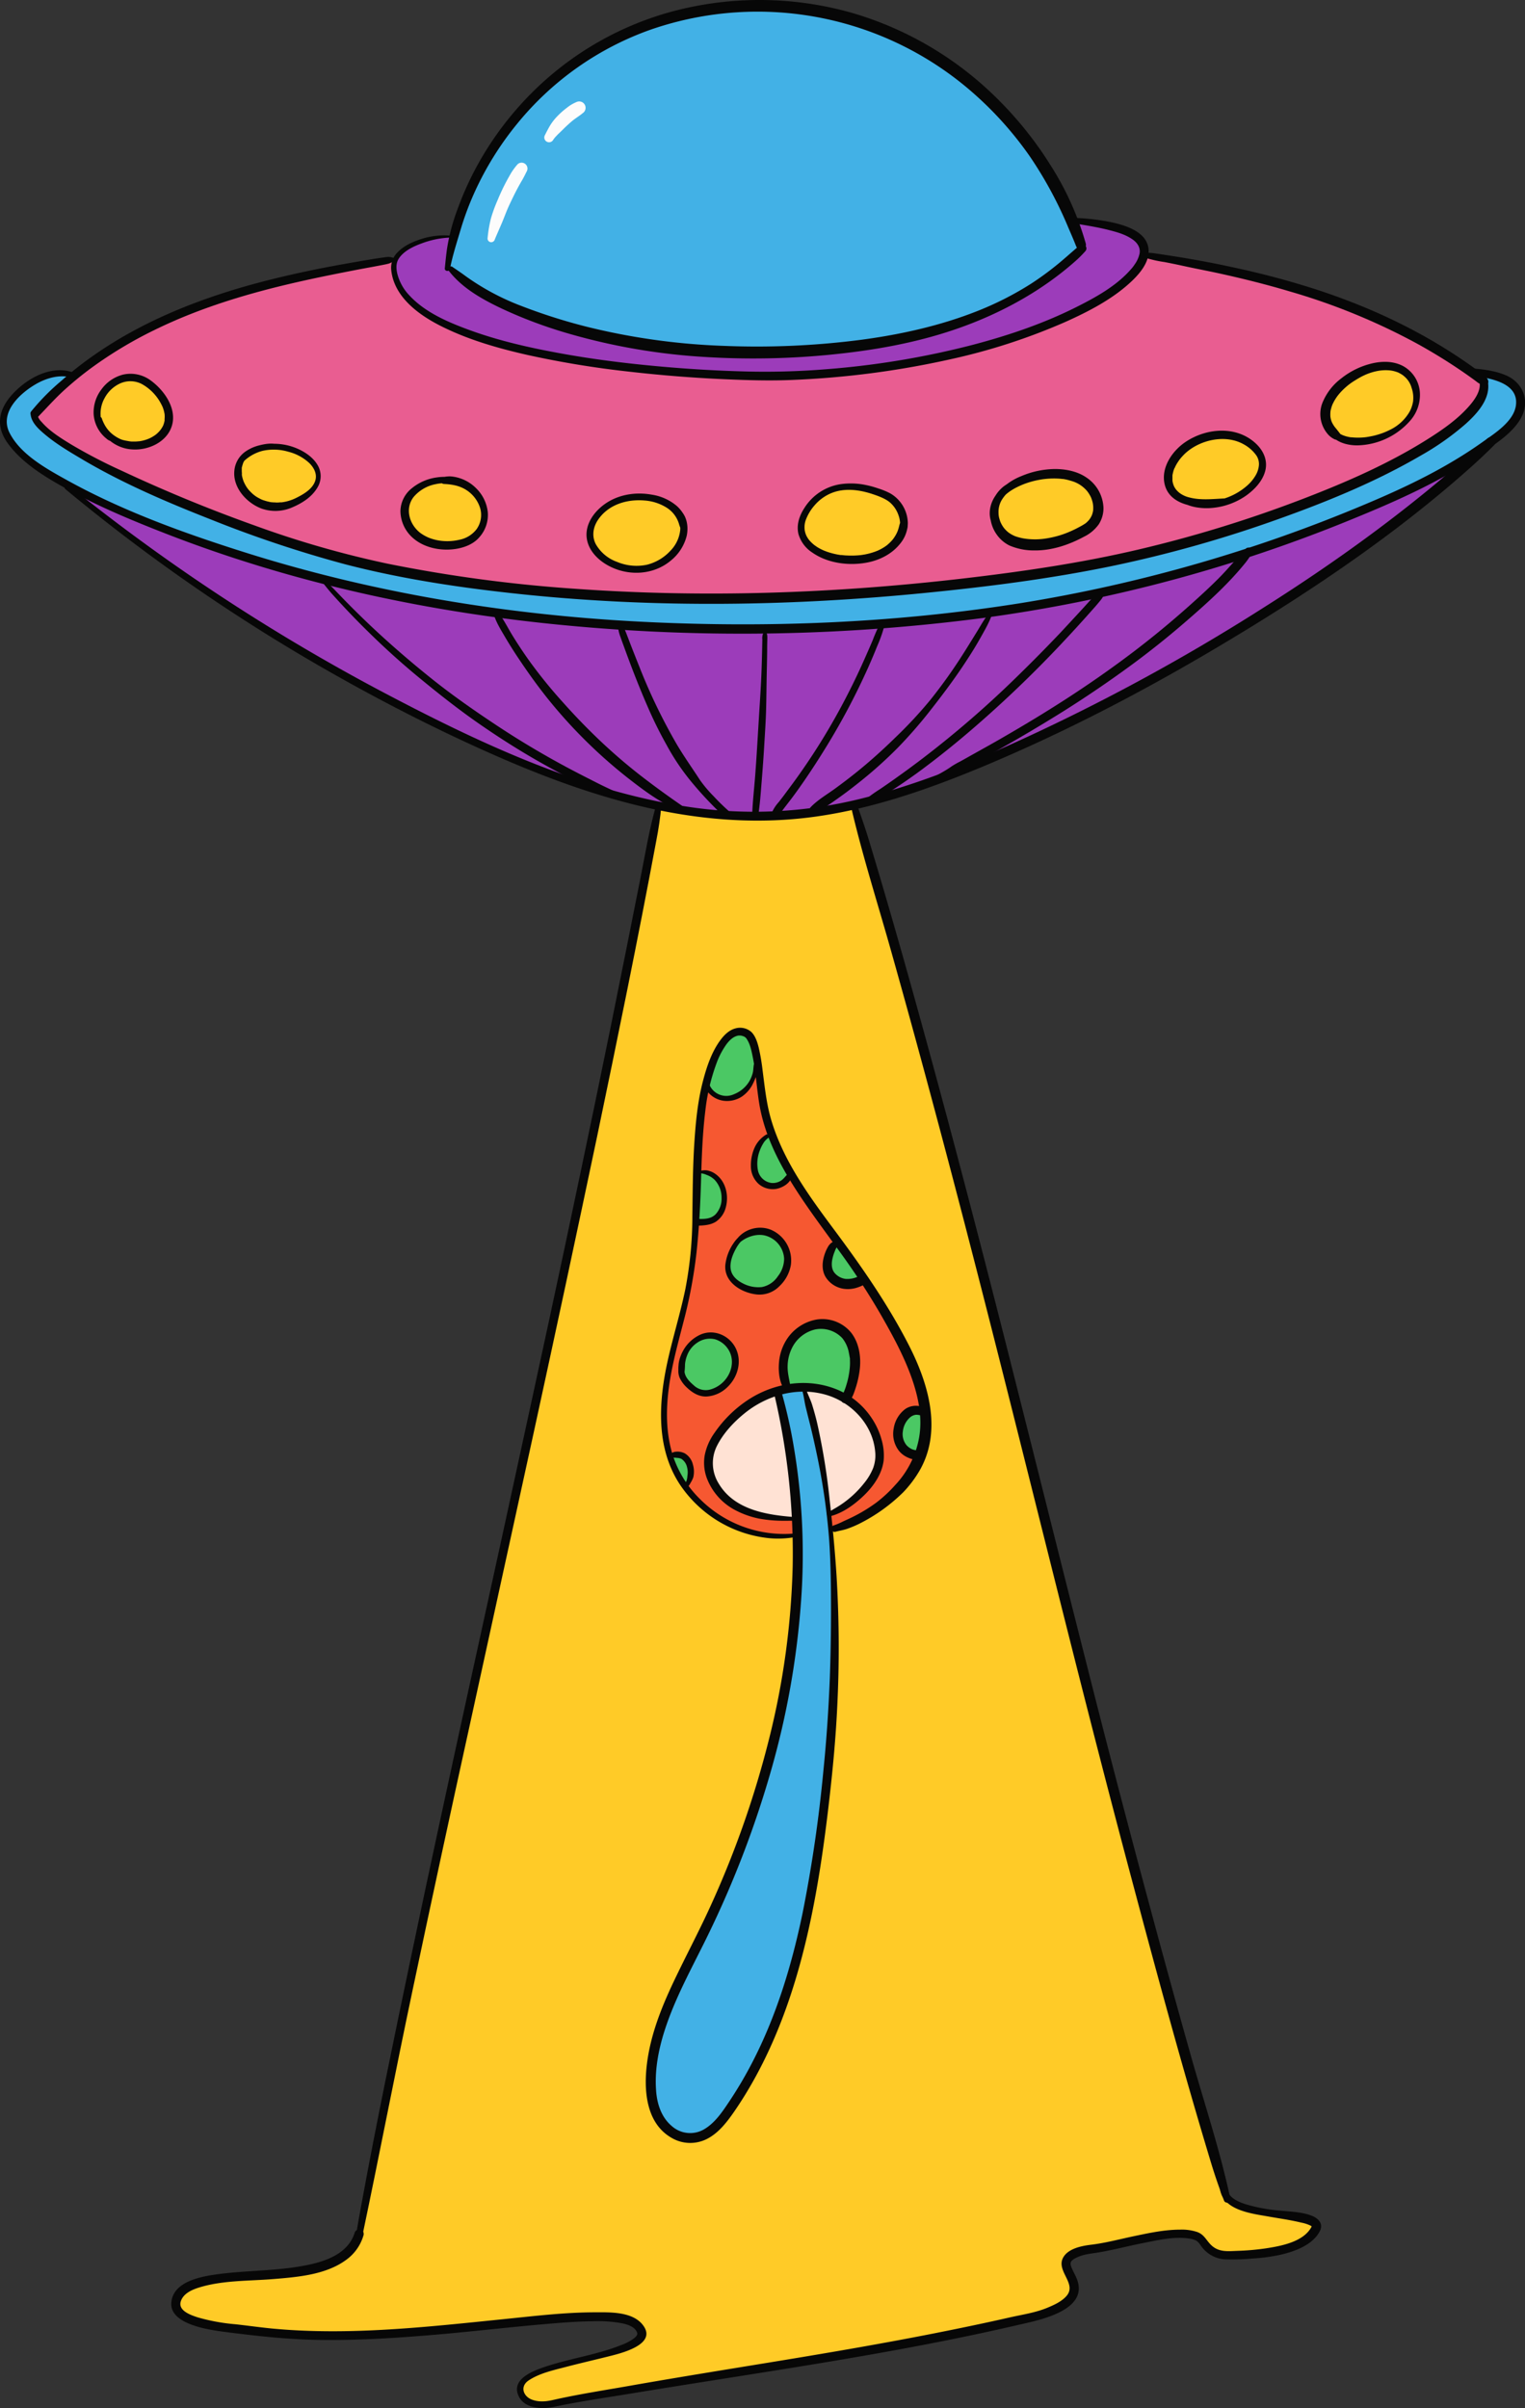 <svg xmlns="http://www.w3.org/2000/svg" width="684.06" height="1080" viewBox="0 0 684.06 1080"><rect x="0" y="0" width="684.06" height="1080" fill="#333333" stroke="none"/><g id="Слой_2" data-name="Слой 2"><g id="Hippy10_562893494"><g id="Hippy10_562893494-2" data-name="Hippy10_562893494"><path d="M395.91 279.65c-16.67 1.2-33.75 1.92-51.38 2.21h-1.45q-32.49.48-65-1.53-28-1.75-55.73-5.51a689.94 689.94.0 0 1-77.93-15.14A601.72 601.72.0 0 1 51.76 228c-7.22-3.17-14.17-6.51-20.47-9.95-19.62-10.7-33-22.34-29.39-32.68 3.27-9.28 19.3-21.72 31.37-16.89v0a142.73 142.73.0 0 0-17.53 17l-.57.12c.38 15.05 96.82 55.69 148.37 67.33 98.75 22.3 219.51 18.62 319.31 1.61 83.55-14.24 188.21-58.71 182.58-83.65h0c-1.8-1.36-3.61-2.7-5.43-4 16.75 1.63 24.37 6.64 21.42 17.48-1 3.81-6.18 8.74-12.87 13.74-12.43 9.3-30.21 18.84-36.9 21.84a736.4 736.4.0 0 1-72.2 28.15 643.19 643.19.0 0 1-65 17.7c-16.5 3.58-33.15 6.51-50.15 8.85C428.51 276.8 412.41 278.46 395.91 279.65z" fill="#42b1e6"/><path d="M668.57 198.08l.09.13c-57.15 55-158.68 115.08-232 145.13-6.42 2.63-12.9 5.16-19.44 7.5 45-23.76 82.7-46.29 118-77.74 8.81-7.85 17.21-15.67 24.34-25a736.4 736.4.0 0 0 72.2-28.15C638.36 216.92 656.14 207.38 668.57 198.08z" fill="#9c3cba"/><path d="M51.26 197.62l.15-.25c13 8.14 35.56-5 17.7-23.09C52.93 157.92 32 186.26 51.26 197.62zM660 166.86c1.82 1.29 3.63 2.63 5.43 4h0c5.63 24.94-99 69.41-182.58 83.65-99.8 17-220.56 20.69-319.31-1.61-51.55-11.64-148-52.28-148.37-67.33l.57-.12a142.73 142.73.0 0 1 17.53-17c16.63-13.62 36.15-23.84 56.4-31.32 27.9-10.33 57.33-15.78 86.65-20.8l.92.22a6.6 6.6.0 0 0-.64 3c.95 42.64 143.11 50.57 179.17 48.89 86.06-4 142.36-31.37 154.43-48.26A15.87 15.87.0 0 0 513 114.3l.93.16C571.13 123.79 617.86 136.81 660 166.86zM405.38 235.21s0 0 0 0a14.21 14.21.0 0 0-8-13c-15.83-7.09-28.88-4.66-35.94 7.39C348.13 252.26 401 261.25 405.38 235.21zm44-13.87a13.6 13.6.0 0 0 6.7 22c11.78 3.28 23.67-1.48 30.84-5.7 10.38-6.12 6-21.19-6.43-24.13-6.94-2.18-17.55-.72-25.27 3.51h0a17.35 17.35.0 0 0-5.83 4.33zm80.56 2.49c19.43 9.53 43.94-10 34.19-21.6-10-11.91-27.14-7.21-34.67.43-6.59 6.67-8.15 16.78.57 21zM107.39 207.92c-4 10.21 9.47 25.44 26 16.84C161.08 210.31 119.92 188.73 107.39 207.92zm199.32 29.53a10.56 10.56.0 0 0-3.32-8.25c-7-7.93-23.12-8.23-31.25-2-16.89 12.87-2.41 28.15 13.68 28.15C297.15 255.31 306.41 245.94 306.71 237.45zm291.1-43.63c9.4 11.35 45.36-1.76 36.07-22.68C623.19 151.54 582.67 177.71 597.81 193.82zm-385.5 47.42c11.22-9.63 2-25.25-10.78-25.83h0c-9.7-1-20.76 5.38-19.94 14.64C182.87 244.86 202.92 247.94 212.31 241.24z" fill="#e95d91"/><path d="M597.81 193.82c-15.14-16.11 25.38-42.28 36.07-22.68C643.17 192.06 607.21 205.17 597.81 193.82z" fill="#ffcb27"/><path d="M338.71 366.16c3 0 5.91-.05 8.87-.17q2.84-.14 5.68-.34 5.81-.45 11.56-1.25c6.12-.85 12.2-2 18.21-3.36l.11.44c67.47 226.89 99.49 396.66 166.79 623.27 7.23 11.24 45.86 6.43 40 15.38-6.35 9.69-24.47 11.16-38.16 11.27-6 .81-10-2.42-12.88-7.15-7.61-7.12-39.51 4-51.3 4.64-25.61 6.28 13.11 17-19.65 29.05-72.2 17.68-146.44 26.21-219.48 39.92-6.11 1.93-16.88-.07-14.82-8.26.9-2.21 3.2-3.44 5.33-4.49 15.38-7.6 60.54-11.13 46.14-22.79s-107.85 12.47-173 2.82c-7.41-1.1-39.41-2.42-32.17-15.29 9.34-16.61 73.19.0 81.17-27.94h.16c33-175.29 91.91-416.73 134.22-640.47v0c3.45.72 6.93 1.36 10.4 1.92 6.54 1.06 13.11 1.85 19.71 2.3Q332.13 366.14 338.71 366.16z" fill="#ffcb27"/><path d="M530 223.66c-8.72-4.22-7.16-14.33-.57-21 7.53-7.64 24.67-12.34 34.67-.43 9.75 11.61-14.76 31.13-34.19 21.6z" fill="#ffcb27"/><path d="M559.47 248.07c-7.13 9.36-15.53 17.18-24.34 25-35.26 31.45-72.94 54-118 77.74-9.05 3.27-18.22 6.19-27.51 8.57l-.09-.34c38-23.2 75.59-59.67 104.89-93.3A643.19 643.19.0 0 0 559.47 248.07z" fill="#9c3cba"/><path d="M481.33 98.93c17.74 1.67 33.76 5.32 31.71 15.37a15.87 15.87.0 0 1-2.82 5.89c-12.07 16.89-68.37 44.24-154.43 48.26-36.06 1.68-178.22-6.25-179.17-48.89a6.6 6.6.0 0 1 .64-3c3-6.55 16-10.79 24.5-10.48l1.75.32a127.45 127.45.0 0 0-2.81 14l1.61.34c12 11.59 27.93 18.09 43.73 23.42 40.2 13.54 85.21 16.26 127.44 12.24s81.72-15.42 112.09-45l-.72-1.59q-1.77-5.4-3.93-10.66z" fill="#9c3cba"/><path d="M444.31 274.62c17-2.34 33.65-5.27 50.15-8.85-29.3 33.63-66.88 70.1-104.89 93.3l.09.34q-3.3.87-6.63 1.63c-6 1.37-12.09 2.51-18.21 3.36l-.18-1.31c35.61-22.92 59.52-50.72 79.74-87.94z" fill="#9c3cba"/><path d="M455.19 217c7.72-4.23 18.33-5.69 25.27-3.51 12.4 2.94 16.81 18 6.43 24.13-7.17 4.22-19.06 9-30.84 5.7a13.6 13.6.0 0 1-6.7-22h0a24 24 0 0 1 5.83-4.33z" fill="#ffcb27"/><path d="M484.85 109.75l.72 1.59c-30.37 29.62-69.85 41-112.09 45s-87.24 1.3-127.44-12.24c-15.8-5.33-31.73-11.83-43.73-23.42l-1.61-.34a127.45 127.45.0 0 1 2.81-14c9.74-37.42 36.13-70.3 70.58-88.08 38.68-20 86.45-20.75 126.23-3.08 36.32 16.12 65.5 47.1 80.6 83.84Q483.08 104.34 484.85 109.75z" fill="#42b1e6"/><path d="M444.31 274.62l.07.53c-20.22 37.22-44.13 65-79.74 87.94l.18 1.31q-5.74.8-11.56 1.25-2.85.21-5.68.34v-1.06a308.9 308.9.0 0 0 48.37-85.28C412.41 278.46 428.51 276.8 444.31 274.62z" fill="#9c3cba"/><path d="M397.36 222.19a14.21 14.21.0 0 1 8 13s0 0 0 0c-4.4 26-57.25 17-44-5.63C368.48 217.53 381.53 215.1 397.36 222.19z" fill="#ffcb27"/><path d="M395.91 279.65a308.9 308.9.0 0 1-48.37 85.28v1.06c-3 .12-5.92.19-8.87.17q4-41.13 4.4-82.5v-1.79h1.45C362.16 281.57 379.24 280.85 395.91 279.65z" fill="#9c3cba"/><path d="M343.08 281.87v1.79q-.41 41.32-4.4 82.5-6.58.0-13.12-.5l.06-.87C301.35 343 289.27 311.08 278 280.46v-.12Q310.54 282.38 343.08 281.87z" fill="#9c3cba"/><path d="M325.65 364.79l-.06.87c-6.6-.45-13.17-1.24-19.71-2.3v-.27c-33.28-19.51-66-53.94-83.61-88.26Q250 278.61 278 280.34v.12C289.27 311.08 301.35 343 325.65 364.79z" fill="#9c3cba"/><path d="M305.92 363.09v.27c-3.47-.56-6.95-1.2-10.4-1.92q-9.87-2-19.64-4.82c-49.9-21.78-97.09-57.81-131.46-96.93a689.94 689.94.0 0 0 77.93 15.14C239.92 309.15 272.64 343.58 305.92 363.09z" fill="#9c3cba"/><path d="M303.39 229.2a13.28 13.28.0 0 1 3.32 8.25c-.3 8.49-9.56 17.86-20.89 17.86-16.09.0-30.57-15.28-13.68-28.15C280.27 221 296.41 221.27 303.39 229.2z" fill="#ffcb27"/><path d="M201.53 215.41c12.75.58 22 16.2 10.78 25.83-9.39 6.7-29.44 3.62-30.76-11.2-.82-9.26 10.24-15.67 19.94-14.64z" fill="#ffcb27"/><path d="M275.84 356.62C253 350.15 230.62 341 209.11 331a850 850 0 0 1-178.56-112l.74-.91c6.3 3.44 13.25 6.78 20.47 9.95a601.72 601.72.0 0 0 92.62 31.72C178.75 298.81 225.94 334.84 275.84 356.62z" fill="#9c3cba"/><path d="M107.39 207.92c12.53-19.19 53.69 2.39 26 16.84C116.86 233.36 103.38 218.13 107.39 207.92z" fill="#ffcb27"/><path d="M51.41 197.37l-.15.25c-19.28-11.36 1.67-39.7 17.85-23.34C87 192.34 64.36 205.51 51.41 197.37z" fill="#ffcb27"/><path d="M201.82 120.69c1.16-6 3.05-11.81 4.78-17.64a131.11 131.11.0 0 1 6.27-16.81A139.58 139.58.0 0 1 232 55.48a135.57 135.57.0 0 1 59.79-42.16 146.49 146.49.0 0 1 146.1 29.6 157.82 157.82.0 0 1 24 27.14 179.53 179.53.0 0 1 17.38 32.16c1.16 2.7 2.35 5.39 3.41 8.13s5.11 1.66 4.34-1.19a131.94 131.94.0 0 0-15.57-34.71A164 164 0 0 0 448 44.91 153.23 153.23.0 0 0 382.25 5.8a151.54 151.54.0 0 0-82.74-.09 141.39 141.39.0 0 0-65.07 40.2A144.17 144.17.0 0 0 213 76.23a139.27 139.27.0 0 0-7.63 17.23 89.35 89.35.0 0 0-4.85 18.07c-.42 2.93-.7 5.9-1 8.85-.12 1.3 2 1.59 2.29.31z" fill="#070707"/><path d="M201.43 121.6c6 7.72 15.11 12.78 23.83 16.89a205.47 205.47.0 0 0 28.4 10.72 278.34 278.34.0 0 0 63.14 10.93 351.5 351.5.0 0 0 63.14-1.88c18.64-2.22 37-6 54.61-12.74 17.11-6.54 33.43-15.77 47.23-27.88a53.49 53.49.0 0 0 5.08-5 1.82 1.82.0 0 0-2.57-2.57c-3.59 3-7 6.16-10.63 9.07a134.58 134.58.0 0 1-11 8A141.85 141.85.0 0 1 439 139.27C422.2 146 404.25 150 386.34 152.39a363.94 363.94.0 0 1-61.46 2.74 298 298 0 0 1-62.19-8.71 251.8 251.8.0 0 1-28.62-9.12 109 109 0 0 1-25.4-13.6c-1.88-1.4-3.83-2.69-5.73-4-1.25-.89-2.29.94-1.51 1.95z" fill="#070707"/><path d="M201.76 105.67a33.15 33.15.0 0 0-13 1.6c-3.76 1.21-7.67 3-10.45 5.92a9.71 9.71.0 0 0-2.8 8.07A21.09 21.09.0 0 0 177 127.1c3.62 8.91 12.8 15.16 21.1 19.29 12 6 25.15 9.77 38.2 12.74a428.71 428.71.0 0 0 45.76 7.54q21.39 2.46 42.91 3.41c10.15.45 20.35.76 30.5.32a399.42 399.42.0 0 0 70.33-9.15 274.17 274.17.0 0 0 52.06-16.85c10.59-4.75 21.52-10.39 30-18.5 3.89-3.73 8.13-9 7.27-14.71-1.19-7.8-11.48-10.5-17.92-11.78a95.66 95.66.0 0 0-15.83-1.68c-1.32.0-1.67 2.13-.32 2.34 5.15.83 10.34 1.65 15.42 2.87 3.93 1 8 2 11.4 4.35 2.18 1.47 3.75 3.64 3.3 6.37a13.06 13.06.0 0 1-2.25 5 14.57 14.57.0 0 1-1.6 2.07c-6.57 7.58-16 12.73-24.89 17.18-14.68 7.33-30.37 12.62-46.21 16.78a378.14 378.14.0 0 1-65.49 10.9 340.76 340.76.0 0 1-36.85 1c-13.09-.34-26.17-1.15-39.2-2.35-14.74-1.35-29.44-3.21-44-5.89-13.61-2.49-27.23-5.6-40.24-10.37-9.51-3.49-19.75-7.86-26.76-15.43a21.69 21.69.0 0 1-5.52-10c-.54-2.49-.57-4.87 1-7 2.39-3.24 6.48-5.12 10.15-6.45a40.73 40.73.0 0 1 12.47-2.54.43.43.0 0 0 0-.85z" fill="#070707"/><path d="M176.53 115.69a8.74 8.74.0 0 0-2.07-.47 15.08 15.08.0 0 0-2.32.24c-1.65.23-3.3.46-4.94.73-3.15.53-6.31 1.06-9.46 1.62-6.17 1.08-12.33 2.22-18.47 3.5-12.24 2.56-24.4 5.51-36.34 9.24-21.54 6.72-42.49 15.91-61 28.9a162.29 162.29.0 0 0-14.48 11.4 101.32 101.32.0 0 0-13.08 13.2 2 2 0 0 0 0 2.8 2 2 0 0 0 2.79.0c3.78-3.91 7.37-7.95 11.38-11.63A150 150 0 0 1 41 165a186.12 186.12.0 0 1 27.65-16.68c21.23-10.51 44.13-17.22 67.19-22.35 6.86-1.53 13.75-2.93 20.64-4.27q5.09-1 10.17-1.92c1.76-.33 3.51-.66 5.26-1 .87-.18 1.75-.34 2.6-.6a7.52 7.52.0 0 0 2.22-1.22.7.7.0 0 0-.16-1.26z" fill="#070707"/><path d="M513.67 115.59a55 55 0 0 0 8.58 1.93q4.26.81 8.49 1.74c5.52 1.22 11.08 2.24 16.6 3.46 10.5 2.32 20.93 4.92 31.23 8A286.72 286.72.0 0 1 635.43 154q7.64 4.2 15 8.95 3.72 2.4 7.34 4.93c1.22.86 2.43 1.72 3.63 2.6.6.43 1.18.92 1.81 1.33a12.78 12.78.0 0 0 2.17 1 1.74 1.74.0 0 0 2-.8 1.84 1.84.0 0 0-.27-2.11 9.66 9.66.0 0 0-1.24-1.46c-.59-.5-1.24-.94-1.86-1.39-1.07-.79-2.15-1.58-3.23-2.35q-3.23-2.3-6.51-4.49-6.51-4.32-13.28-8.21a255.1 255.1.0 0 0-27.65-13.64 295.78 295.78.0 0 0-29.75-10.65c-10.33-3.13-20.82-5.75-31.36-8-11.18-2.43-22.43-4.37-33.75-6a24.47 24.47.0 0 0-4.44-.35 1.17 1.17.0 0 0-.3 2.29z" fill="#070707"/><path d="M13.72 185.57c.18 3.94 3.85 7.12 6.64 9.45 5.39 4.49 11.5 8 17.53 11.59 17.84 10.43 37 18.63 56.2 26.18A535.49 535.49.0 0 0 155 253.13c25.93 6.72 52.72 10.65 79.33 13.42 60 6.25 120.7 5.31 180.65-.62 27.77-2.74 55.65-6.28 83-11.89a559 559 0 0 0 76.26-21.52c21.65-7.76 43.23-16.62 63.13-28.24a120.24 120.24.0 0 0 20.16-14.23c4-3.62 8.32-8.19 9.68-13.57a13.19 13.19.0 0 0 .06-6.12c-.49-2.37-4.13-1.37-3.63 1 .84 4-2.49 8.39-5 11.17-4.77 5.35-10.74 9.61-16.74 13.47-18 11.58-37.94 20.26-57.88 27.91A568.44 568.44.0 0 1 511 246.39c-26 6.13-52.61 10-79.17 13.09-57.74 6.71-116.23 8.73-174.24 4.56a644.89 644.89.0 0 1-83.95-11.27A441.87 441.87.0 0 1 114 235.6q-30.28-10.82-59.45-24.49a233 233 0 0 1-22.46-11.67c-4.72-2.88-9.81-6-13.45-10.23a6.89 6.89.0 0 1-2-3.64c-.1-1.89-3-1.91-3 0z" fill="#070707"/><path d="M33.57 167.36c-10.14-4.19-21.6 2.28-28.32 9.82-5.91 6.64-7.23 14-1.9 21.45 6.85 9.58 18.22 16.1 28.35 21.62 13.65 7.43 28.12 13.41 42.58 19.05 58.18 22.68 119.8 35.75 181.91 41.4a836 836 0 0 0 184.46-3.49 672.39 672.39.0 0 0 167-44.82c20.09-8.22 39.6-17 57.52-29.41 6.16-4.25 14.17-9.37 17.53-16.36 3.44-7.16.31-14.84-6.72-18.07-5-2.29-10.7-2.92-16.12-3.36-2.15-.17-2.07 3.05.0 3.3 7.61.92 21.7 2.86 20.1 13.5-1.06 7.09-9.47 12.36-14.8 16.16-16.11 11.48-33.72 20-51.89 27.65a673.41 673.41.0 0 1-156.12 44.82C400.73 279.53 343 281.76 286 278.76 227 275.64 168.18 266 111.67 248.32c-28-8.78-56.59-19-82.32-33.36-9-5-20.22-11.28-25.06-20.83-4.71-9.28 4.88-18 12.36-22.17 4.93-2.71 10.82-4.18 16.31-2.42 1.43.45 1.91-1.64.61-2.18z" fill="#070707"/><path d="M51.71 197.24A6.33 6.33.0 0 1 50.65 196a6.59 6.59.0 0 0-1.27-1.26 15 15 0 0 1-1.94-2.13 12.09 12.09.0 0 1-2.16-4.82A14.31 14.31.0 0 1 47 178.4a14.91 14.91.0 0 1 7-6.48 11.2 11.2.0 0 1 9.51.26 21.49 21.49.0 0 1 8.89 9.24 11.34 11.34.0 0 1 .93 2.22 12.09 12.09.0 0 1 .32 1.18c0 .19.09.39.12.58s.1.71.06.33a12.2 12.2.0 0 1 0 2.18c0 .1-.06.58.0.35s0 .24.0.34a9.56 9.56.0 0 1-.24 1.06 8.42 8.42.0 0 1-.29.89l-.1.27s.14-.31.05-.12-.16.35-.25.52A12.07 12.07.0 0 1 71.84 193c.19-.26.0-.05-.07.07s-.21.26-.33.38c-.24.27-.49.53-.76.78s-.5.45-.77.67.2-.14-.09.07l-.48.34a15.38 15.38.0 0 1-1.88 1.1q-.43.23-.9.42c.37-.16-.11.0-.2.07a5.71 5.71.0 0 1-.58.21 18.42 18.42.0 0 1-2.17.61l-1 .18c-.46.08.11.0-.22.0l-.63.07a19.57 19.57.0 0 1-2.3.06c-.34.0-.69.0-1-.06l-.56-.06h.08l-.4-.07c-.76-.13-1.53-.26-2.28-.46a8.48 8.48.0 0 1-1.86-.72 16.12 16.12.0 0 1-3.72-2.54 14.22 14.22.0 0 1-3-4 16.81 16.81.0 0 1-1.08-2.55 1.05 1.05.0 0 0-2 .56 18 18 0 0 0 6.19 9.94 17.36 17.36.0 0 0 9.9 3.52c6.47.31 13.92-2.83 16.75-9 3.77-8.17-2.35-17.19-8.83-21.92A15.19 15.19.0 0 0 55.26 168a17.2 17.2.0 0 0-9.71 6.58A17 17 0 0 0 42 185.72a15.34 15.34.0 0 0 5.75 11 4.79 4.79.0 0 0 1.6 1c.61.16 1.21.31 1.81.51a.57.57.0 0 0 .55-.95z" fill="#070707"/><path d="M124.29 199.3c-2.53-.74-5.67-.16-8.2.5a18.41 18.41.0 0 0-5.79 2.59 11.73 11.73.0 0 0-5.19 8.85c-.67 7.6 5.63 14.46 12.36 16.91a18.79 18.79.0 0 0 13.07-.36c4.74-1.93 9.43-4.82 12-9.38a9.7 9.7.0 0 0-.13-9.91c-2-3.37-5.5-5.75-9-7.28a26.26 26.26.0 0 0-13-2.07 21.29 21.29.0 0 0-6.56 1.73 13.76 13.76.0 0 0-5.38 3.93 18.3 18.3.0 0 0-1.74 2.92c-.33.65.55 1.48 1.08.83a19 19 0 0 1 10-6.36 23.11 23.11.0 0 1 11.56.42 21.4 21.4.0 0 1 9.45 5.14c2 2 3.42 4.72 2.69 7.5-1.06 4-5.36 6.43-8.84 8.15a20.54 20.54.0 0 1-6.31 1.89c.31.0-.37.0-.43.0-.23.0-.47.0-.71.06-.52.0-1 .06-1.58.0s-.9.0-1.36-.07c-.12.0-.72-.09-.34.0l-.73-.12a23.28 23.28.0 0 1-2.58-.67 9.88 9.88.0 0 1-2.15-.9 13.71 13.71.0 0 1-3.9-2.82 13 13 0 0 1-2.67-3.55c-.18-.34-.36-.7-.52-1.06s0 .16-.1-.23c-.07-.19-.15-.38-.21-.58a15.25 15.25.0 0 1-.57-2.21 2 2 0 0 1 0-.26c0 .06.05.36.0.05.0-.05-.09-.77.0-.26a2.46 2.46.0 0 1 0-.26c0-.39-.06-.78-.06-1.17s0-.69.0-1v-.26c0 .06.0.32.0.0s.06-.38.1-.57c.08-.34.17-.67.27-1 .06-.16.11-.32.18-.49v-.13l.11-.25a11.52 11.52.0 0 1 1.17-1.88c2.31-2.91 6.4-4.21 10.13-4.75a23.53 23.53.0 0 0 3.93-.65.54.54.0 0 0 0-1z" fill="#070707"/><path d="M208 216.44c-1.36-1.67-3.61-2.1-5.66-2.38a23 23 0 0 0-6.31.05 22.5 22.5.0 0 0-11.33 4.9 13.41 13.41.0 0 0-5.08 10.25A16.27 16.27.0 0 0 184 240.1c5.19 5.56 13.76 7.29 21 6 3.6-.65 7.33-2.12 9.8-4.91a15 15 0 0 0 4-11.53A17.66 17.66.0 0 0 213.59 219a18.1 18.1.0 0 0-11.44-5.34 12.67 12.67.0 0 0-3.42.35c-1.76.42-1.29 3 .41 3.05 3.72.18 7.2.78 10.34 2.91a14.89 14.89.0 0 1 5.84 7.74 11 11 0 0 1-1.53 9.61A12.79 12.79.0 0 1 206 242.1a23.67 23.67.0 0 1-9 .34 21.87 21.87.0 0 1-4.88-1.37 19.49 19.49.0 0 1-1.78-.89 19.21 19.21.0 0 1-1.83-1.18c-4.88-3.78-7-10.85-3-16.07a17.13 17.13.0 0 1 9.91-5.78 18.59 18.59.0 0 1 6-.32 16.73 16.73.0 0 1 2.86.6c.48.14 1 .32 1.45.46a7.57 7.57.0 0 0 1.65.16c.89.0 1.14-1 .67-1.61z" fill="#070707"/><path d="M307.85 237.93c1.13-4.06-1.33-8.4-4.33-11.06a22.56 22.56.0 0 0-11.09-5c-8.73-1.58-18 .46-24.33 6.92-3.61 3.69-5.92 8.66-4.67 13.86 1.11 4.65 4.76 8.33 8.79 10.67 9 5.24 20.77 4.83 28.81-2a20.7 20.7.0 0 0 7-11c.85-3.94.17-8.64-2.88-11.52a5.31 5.31.0 0 0-3-1.52.83.83.0 0 0-.92 1.2c.84 1.64 2.15 3 3 4.61a9 9 0 0 1 .9 4.53 15.56 15.56.0 0 1-4.35 9.34 21.44 21.44.0 0 1-10.43 6.29A22.56 22.56.0 0 1 276.76 252a17.88 17.88.0 0 1-9.48-7.9c-1.92-3.64-1.25-7.67 1-11 4.68-6.86 13-9.33 21-8.61a21.54 21.54.0 0 1 9.87 3.27 13 13 0 0 1 5.52 7.58 26.84 26.84.0 0 0 1 2.59 1.17 1.17.0 0 0 2.24.0z" fill="#070707"/><path d="M396.22 248.85c3.46-.6 6.44-3.3 8.39-6.12a14.73 14.73.0 0 0 2.61-8.17 15.8 15.8.0 0 0-7.85-13.26 32 32 0 0 0-5.34-2.21 43.42 43.42.0 0 0-6-1.63 32.86 32.86.0 0 0-10.88-.32 23.28 23.28.0 0 0-16.29 10.63c-2.26 3.45-3.68 7.55-2.72 11.68a14.74 14.74.0 0 0 6.25 8.39c6.86 4.8 16.28 6 24.37 4.5 8.4-1.52 16.59-6.93 18.34-15.8a14.8 14.8.0 0 0-.05-3.64c-.09-1.44-2.4-2-2.69-.36-.23 1.29-.66 1.84-.95 3.08a20.79 20.79.0 0 1-.88 2.88c.14-.37-.07.14-.13.27s-.2.42-.3.62a14.42 14.42.0 0 1-.73 1.27c-.24.38-.5.76-.77 1.12.24-.32-.08.1-.17.21l-.54.62a21.21 21.21.0 0 1-2 1.89c-.23.19.2-.14-.21.16l-.56.4c-.39.27-.8.53-1.21.77a23.68 23.68.0 0 1-2.46 1.25c-.46.2.23-.09-.05.0l-.37.15-.58.22c-.47.17-.94.32-1.42.47-.94.28-1.89.52-2.86.71-.47.09-.95.17-1.42.24l-.32.05c.07.0.38-.05.0.0s-.53.07-.8.09a37.68 37.68.0 0 1-6 .11c-.45.0-.91-.06-1.36-.1l-.72-.08h-.32c-.53-.07.37.06-.16.0-.94-.14-1.87-.31-2.8-.53s-1.84-.47-2.74-.76c-.43-.14-.86-.3-1.28-.46l-.62-.24h0l-.4-.18a22.36 22.36.0 0 1-2.28-1.18c-.35-.21-.7-.43-1-.66l-.5-.35-.22-.16-.09-.07a16.71 16.71.0 0 1-1.74-1.63c-.11-.12-.23-.24-.33-.37s-.37-.46-.27-.32-.19-.27-.24-.34l-.33-.51c-.19-.31-.37-.63-.53-.95l-.2-.44c.16.35-.09-.26-.12-.36-.11-.32-.21-.65-.29-1s-.07-.36-.11-.54.0-.2-.05-.3c0 .27.0.07.0-.08a9.72 9.72.0 0 1 .59-4.49 21 21 0 0 1 3.84-6.34 20.06 20.06.0 0 1 7.09-5.32c6.09-2.69 13-1.76 19.13.3 2.74.93 5.89 2.08 7.89 3.93a13.23 13.23.0 0 1 3.54 5.44 11.78 11.78.0 0 1-3.62 13.27c-1.25 1.13-2.63 2.06-3.85 3.24a.81.81.0 0 0 .78 1.34z" fill="#070707"/><path d="M448 237.16c-1.4-3.59-1.83-7.87-.1-11.25s5.05-5.85 8.59-7.56a35.93 35.93.0 0 1 6-2.29q1.63-.47 3.3-.78c1.17-.23 2-.36 3-.46a37 37 0 0 1 6.49-.13q.72.06 1.44.15c-.41-.06.14.0.28.0l.82.15c1 .2 2 .48 2.94.77a14 14 0 0 1 5.84 3.39 10.64 10.64.0 0 1 1.95 2.41 12.42 12.42.0 0 1 .83 1.52c.05.09.09.19.14.29.15.33-.12-.29.0.05s.22.59.31.89a13.56 13.56.0 0 1 .39 1.52c0 .14.12.76.06.31.0.3.07.61.08.92a11 11 0 0 1 0 1.52c0 .13.0.27.0.4.0.0.06-.38.0-.11s-.11.59-.18.89a10.48 10.48.0 0 1-.46 1.44c-.13.34.15-.32.0.0l-.13.27q-.21.42-.45.81c-.15.24-.31.47-.47.7s0 0 0 0-.18.22-.27.33a12.29 12.29.0 0 1-1.26 1.24l-.35.3c.08-.07.3-.22-.08.0-.23.16-.47.32-.7.46-.64.4-1.3.76-2 1.12q-2 1.09-4.12 2a42.26 42.26.0 0 1-9.59 2.89 32 32 0 0 1-10.52.27 23.77 23.77.0 0 1-4.54-1.14c-.43-.16-.08.0.0.0l-.37-.18-.74-.35a12.8 12.8.0 0 1-1.37-.83c-.11-.07-.57-.4-.41-.28l-.16-.13-.3-.26a12.8 12.8.0 0 1-1.11-1.1l-.44-.51c-.26-.32-.07-.09.0.0a3.71 3.71.0 0 1-.23-.32 12.53 12.53.0 0 1-.82-1.31c-.12-.22-.23-.45-.35-.68l-.12-.26c-.14-.3.1.26.0.0a13.17 13.17.0 0 1-.49-1.46 8.9 8.9.0 0 1-.42-2.63 10.59 10.59.0 0 1 1.23-5.55 15.7 15.7.0 0 1 4.51-5c1-.82 2.08-1.62 3.07-2.52a.76.76.0 0 0-.53-1.29c-5.5.34-10 5.43-11.43 10.51a15.75 15.75.0 0 0 2.35 13.47 15.12 15.12.0 0 0 5.74 4.91 27.76 27.76.0 0 0 11.25 2.19c7.7.08 15.37-2.5 22.1-6.13a17.5 17.5.0 0 0 6.66-5.58 13.36 13.36.0 0 0 2.12-7.34 17.08 17.08.0 0 0-7.7-13.68c-4.11-2.82-9.5-3.84-14.42-3.78a39.66 39.66.0 0 0-14.68 3.16A26.88 26.88.0 0 0 446.75 222c-2.59 3.52-3.71 8.38-1.93 12.5a19.27 19.27.0 0 0 1.84 3.25c.44.65 1.71.27 1.37-.58z" fill="#070707"/><path d="M528 223.71c.6.42 1.21.82 1.83 1.18a16.17 16.17.0 0 0 2.11 1.27 22.19 22.19.0 0 0 4.06 1.26 27.34 27.34.0 0 0 8.37.32 31.3 31.3.0 0 0 14.87-5.66c3.63-2.67 7-6.24 8.24-10.67s-.4-8.7-3.65-12c-8.58-8.57-22.21-7.65-31.81-1.35-6.12 4-11.51 11.75-9.53 19.41 2.39 9.22 14.3 10.61 22.15 9.62A32.63 32.63.0 0 0 550 226a1.26 1.26.0 0 0-.33-2.47c-5.31.23-10.91.95-16.07-.4a11.9 11.9.0 0 1-4.62-2.14c.27.21-.09-.07-.17-.14l-.39-.35c-.28-.26-.53-.54-.79-.83l-.18-.22c0 .05.23.31.0.0s-.19-.26-.27-.39a8.78 8.78.0 0 1-.54-.94l-.2-.42c.21.46.0-.07-.05-.18-.11-.33-.22-.67-.3-1s-.13-.61-.17-.92c.08.55.0.0.0-.16v-.54c0-.34.0-.68.0-1 0-.16.0-.32.0-.48.0-.52.0.17.0-.25a18.14 18.14.0 0 1 .49-2.09c.12-.36.24-.7.37-1 0-.09.08-.19.11-.28s-.14.32.0.12.18-.41.28-.62a20.24 20.24.0 0 1 1.14-2c.22-.33.44-.66.68-1 .08-.11.36-.48.12-.17.15-.2.31-.38.46-.57a26.73 26.73.0 0 1 1.85-2c6.58-6.27 18.19-9 26.52-4.25a16.75 16.75.0 0 1 5.64 5 6.9 6.9.0 0 1 1.12 4.37 10.79 10.79.0 0 1-1.48 4.54 18.59 18.59.0 0 1-3.73 4.52 28.46 28.46.0 0 1-12 6.32 28.12 28.12.0 0 1-14.87-.46c-.6-.17-1.21-.19-1.81-.38a18.79 18.79.0 0 1-2-.83.82.82.0 0 0-.83 1.41z" fill="#070707"/><path d="M595.41 185.05c-.42 1.92-.89 4.29-.37 6.21a10.24 10.24.0 0 0 2.78 4.75c2.86 2.74 7.13 3.75 11 3.74a32.4 32.4.0 0 0 23.9-11.26 17.48 17.48.0 0 0 4.2-12.12 14.6 14.6.0 0 0-7.42-12.12c-4.24-2.31-9.27-2.35-13.88-1.3a35.11 35.11.0 0 0-14 6.78A25.73 25.73.0 0 0 593 181.18a13.85 13.85.0 0 0 2.44 13.34 9 9 0 0 0 3.09 2.45 1.93 1.93.0 0 0 2.25-.29 1.86 1.86.0 0 0 .29-2.25c-.78-1-1.57-2-2.4-3-.22-.27.3.43.0.0-.06-.1-.13-.18-.19-.27s-.3-.45-.44-.68a13.73 13.73.0 0 1-.72-1.37c.23.48.0.0-.08-.23s-.14-.42-.2-.64-.12-.47-.17-.71-.14-1-.07-.25a14.75 14.75.0 0 1 0-2.74c0-.51-.11.53.0.0a2.74 2.74.0 0 0 .05-.28c0-.22.09-.44.14-.65q.18-.73.42-1.44c.07-.21.16-.43.24-.64.16-.49-.16.34.0.0.0-.11.1-.23.16-.35q.33-.72.72-1.41c.24-.42.49-.83.76-1.24.15-.23.31-.45.47-.68s.59-.78.26-.35a26.6 26.6.0 0 1 2.23-2.52c.82-.82 1.69-1.58 2.58-2.31l.28-.22c-.33.26-.07.05.0.0l.73-.54c.49-.35 1-.69 1.5-1 1-.64 2-1.24 3-1.79.51-.27 1-.53 1.54-.77l.74-.34.26-.11.35-.14a26.88 26.88.0 0 1 3.29-1.07c.5-.12 1-.23 1.52-.33l.84-.14c.08.0.38-.06.0.0l.51-.06a20.3 20.3.0 0 1 3.12-.1l.8.05.54.06.53.09q.43.07.84.18a13.51 13.51.0 0 1 1.41.43 5 5 0 0 1 1.11.49 13 13 0 0 1 1.2.7c.21.15.43.29.63.45-.27-.21.29.25.37.33a10.28 10.28.0 0 1 3.26 5.14 13.42 13.42.0 0 1 .68 5.75c0 .32-.09.67-.2 1.18s-.24 1-.4 1.44a12.75 12.75.0 0 1-1.09 2.47 20.23 20.23.0 0 1-8.58 7.9 31.09 31.09.0 0 1-5.64 2.23c-1 .3-2 .55-3.1.75-.5.1-1 .19-1.51.27-.75.12-.61.1-1.27.17a28.53 28.53.0 0 1-5.77.0h-.36c.06.0.36.05.0.0l-.69-.11c-.45-.09-.89-.19-1.33-.3s-.76-.23-1.13-.36l-.55-.21c-.24-.1.36.17.0.0l-.35-.16a14 14 0 0 1-2-1.18c-.32-.24.16.13.0.0a2.11 2.11.0 0 1-.23-.19l-.41-.37c-.28-.28-.55-.58-.81-.89s.19.26.0.0c-.05-.07-.09-.14-.14-.2l-.34-.52c-.16-.28-.45-.84-.5-1a14.63 14.63.0 0 1-1-2.44 12.41 12.41.0 0 1-.28-3 .35.35.0 0 0-.68-.1z" fill="#070707"/><path d="M38.21 222c2.62 1.71 5.22 3.49 8 4.94a.09.09.0 0 0 .1-.16c-2.55-1.83-5.31-3.35-8-4.92a.08.08.0 0 0-.08.14z" fill="#070707"/><path d="M29.34 219.38a822.43 822.43.0 0 0 123.55 84.76c21.82 12.24 44.19 23.57 67.06 33.73 23.07 10.24 46.85 19.18 71.53 24.65s49.73 7.23 74.68 3.69c25.38-3.59 49.78-12.08 73.38-21.85C479 328 517 307.91 553.5 285.85c37.36-22.56 73.9-47.36 106.47-76.5q5.24-4.69 10.19-9.64c1.94-1.94-1-4.85-3-3-31.11 28.7-65.25 53.64-101 76.21a902 902 0 0 1-113.92 61.49C430.8 344 408.81 352.65 386 358.25A198.6 198.6.0 0 1 309.67 362c-49.45-7.2-96.11-29.44-139.87-52.61A883.21 883.21.0 0 1 46.07 229.69q-7.65-5.85-15.16-11.89c-1.1-.88-2.69.65-1.57 1.58z" fill="#070707"/><path d="M342.66 283.4a5.56 5.56.0 0 0-.7 3.46l-.09 4.39c-.06 2.67-.13 5.33-.22 8-.17 5.46-.49 10.92-.84 16.38-.7 10.77-1.25 21.55-2.07 32.31-.47 6.1-1.2 12.21-1.36 18.32.0 1.45 2.34 1.84 2.59.35.9-5.38 1.26-10.84 1.7-16.28s.84-10.89 1.16-16.34.7-10.91.83-16.37.17-10.92.29-16.37c.07-3.07.13-6.13.17-9.2.0-1.46.0-2.93.05-4.39.0-.79.07-1.61.0-2.4a3.34 3.34.0 0 0-.64-1.86.52.52.0 0 0-.89.0z" fill="#070707"/><path d="M395.44 278.31a79.31 79.31.0 0 0-4 8.88c-1.25 2.95-2.54 5.88-3.84 8.81q-3.94 8.87-8.44 17.48a290.41 290.41.0 0 1-20.26 33.3c-2.09 3-4.25 5.88-6.41 8.79-1 1.39-2.1 2.79-3.17 4.17a17.35 17.35.0 0 0-3.13 4.83 1.38 1.38.0 0 0 2 1.54 13.51 13.51.0 0 0 3.45-3.54q1.51-1.94 3-3.9c2-2.61 3.87-5.26 5.73-7.94 3.71-5.37 7.25-10.87 10.65-16.43a308.46 308.46.0 0 0 18.28-34.64q2.24-5 4.23-10a59.54 59.54.0 0 0 3.57-10.6.93.93.0 0 0-1.69-.71z" fill="#070707"/><path d="M443.73 274.77c-1.23 1.7-2.4 3.37-3.48 5.18s-2.1 3.5-3.18 5.24c-2.06 3.33-4.1 6.66-6.23 9.94a229 229 0 0 1-13.47 18.71 192.63 192.63.0 0 1-15.43 16.64c-5.47 5.36-11.15 10.52-17.1 15.34-3.32 2.7-6.73 5.29-10.18 7.81-3.69 2.7-7.89 5.1-11.06 8.43-1 1 0 2.94 1.43 2.44 3.89-1.36 7.3-3.93 10.65-6.29s6.59-4.83 9.78-7.38a193.12 193.12.0 0 0 17.38-15.59 208.48 208.48.0 0 0 15.1-17.42c4.78-6.12 9.43-12.3 13.76-18.75 2.48-3.71 4.92-7.47 7.15-11.35q1.69-2.94 3.31-5.91a54.52 54.52.0 0 0 2.95-6.46c.33-.85-.92-1.22-1.38-.58z" fill="#070707"/><path d="M494.07 264.54c-.8.73-1.79 1.26-2.52 2s-1.58 1.65-2.34 2.5q-2.26 2.52-4.54 5-4.59 5-9.27 10-9.67 10.17-19.73 19.95a455.32 455.32.0 0 1-42.32 36.54c-4 3.05-8.12 6.05-12.27 9-2.08 1.46-4.16 2.92-6.27 4.35a64.51 64.51.0 0 0-6.13 4.34c-.91.79.06 2.57 1.22 2.1a40.27 40.27.0 0 0 6-3.26c1.87-1.14 3.72-2.29 5.55-3.49q5.73-3.76 11.26-7.83c7.57-5.6 14.93-11.49 22.09-17.6a527.85 527.85.0 0 0 41-39.09q5.3-5.61 10.45-11.34c1.71-1.89 3.4-3.8 5.09-5.71.83-.95 1.63-1.92 2.43-2.89s1.3-2.14 2-3.19-.84-2.14-1.73-1.34z" fill="#070707"/><path d="M558.88 246.07c-4.19 4.35-8 9.06-12.26 13.33s-8.67 8.29-13.15 12.28q-12.69 11.34-26.29 21.6c-9 6.78-18.21 13.21-27.63 19.34-9.62 6.26-19.44 12.2-29.37 17.94-5.15 3-10.36 5.86-15.55 8.77l-3.92 2.19a39.12 39.12.0 0 0-3.93 2.25c-2.52 1.83-5.33 3.21-8 4.85l-3.94 2.44c-1 .61-.13 2 .9 1.54 2.88-1.28 5.75-2.59 8.58-4 1.36-.66 2.7-1.26 4.11-1.81a39.89 39.89.0 0 0 4.11-2.12q8-4.24 15.92-8.72c10.08-5.68 20-11.57 29.84-17.76q14.4-9.12 28.17-19.17t26.82-21.45c9.11-7.93 18.12-16.1 25.68-25.56a30.46 30.46.0 0 0 2.56-3.9 1.71 1.71.0 0 0-2.67-2.06z" fill="#070707"/><path d="M277.12 280.46a19.28 19.28.0 0 0 1 4.69c.54 1.49 1.07 3 1.62 4.47q1.65 4.56 3.37 9.1c2.32 6.09 4.75 12.15 7.36 18.12a182.73 182.73.0 0 0 8.55 17.3 102.77 102.77.0 0 0 10.79 16.12 165.86 165.86.0 0 0 14.67 15.67c1.54 1.39 3.84-.9 2.29-2.29-2.34-2.09-4.59-4.28-6.72-6.59a56.94 56.94.0 0 1-6.06-7.19c-3.4-5.23-7-10.31-10.21-15.68A256.33 256.33.0 0 1 287.17 3e2q-2-5-4-10.12-.94-2.44-1.88-4.91c-.33-.88-.69-1.76-1.06-2.63a14.22 14.22.0 0 0-1.42-2.33c-.46-.67-1.8-.52-1.7.46z" fill="#070707"/><path d="M221.34 275c1 3.77 3.12 7.13 5.07 10.46s4.1 6.75 6.29 10c4.56 6.83 9.4 13.55 14.62 19.89a222.52 222.52.0 0 0 35.51 34.51c3.55 2.75 7.15 5.46 10.92 7.89a120.89 120.89.0 0 0 11.48 6.46 1.37 1.37.0 0 0 1.38-2.36c-6.36-4.36-12.66-8.91-18.77-13.63-6.38-4.93-12.53-10.21-18.4-15.75s-11.66-11.54-17.1-17.66a217 217 0 0 1-15.18-18.78c-2.55-3.61-5-7.29-7.31-11.06s-4.13-7.63-6.88-10.94c-.65-.79-1.86.06-1.63.94z" fill="#070707"/><path d="M143.75 260.05c1.67 2.06 3.29 4.19 5.05 6.17s3.52 3.89 5.31 5.81q5.5 5.89 11.27 11.53Q177 295 189.64 305.29c8.54 7 17.28 13.83 26.38 20.09s18.44 12.15 28.09 17.53c5.39 3 10.84 5.91 16.41 8.58 2.72 1.3 5.48 2.51 8.24 3.73a62.51 62.51.0 0 0 8.7 3.36 1.17 1.17.0 0 0 .9-2.12C276 355 273.5 353.9 271 352.7s-4.75-2.37-7.12-3.57c-4.87-2.48-9.72-5-14.5-7.66q-14.46-8-28.24-17.22c-9-6-18-12.3-26.51-19.05S177.83 291.35 169.83 284q-6.51-6-12.75-12.29-3.08-3.09-6.08-6.25c-2.05-2.16-4.19-4.23-6.25-6.38-.64-.68-1.56.3-1 1z" fill="#070707"/><path d="M294.32 361.16c-3.1 10.73-4.87 21.82-7.06 32.77s-4.39 22.1-6.59 33.14q-6.65 33.38-13.56 66.68-13.76 66.33-28.2 132.52Q224.84 691.1 210.59 755.9c-8.88 40.61-17.71 81.23-26.24 121.91C176.58 914.91 168.84 952 162 989.33q-1.19 6.39-2.24 12.8c-.3 1.78 2.37 2.58 2.76.76 7.69-36.53 14.71-73.2 22.43-109.73q12.82-60.67 26.16-121.26 14.08-64.5 28.21-129Q253.79 576.53 267.78 510C277 465.77 286.11 421.45 294.4 377c1-5.18 1.77-10.25 2.26-15.5.13-1.37-2-1.57-2.34-.32z" fill="#070707"/><path d="M381.76 361.86c5.09 21.92 12 43.45 18.08 65.11q8.76 31.09 17.14 62.3C427.71 529.1 438 569 448.12 609c9.8 38.77 19.44 77.57 29.21 116.35 10 39.76 20.18 79.49 30.74 119.11 11.22 42.09 22.62 84.2 35.26 125.89 1.69 5.56 3.58 11 5.66 16.45a1.49 1.49.0 0 0 2.88-.79c-4.71-22-11.93-43.5-18-65.13q-8.76-31.1-17.14-62.29-16.13-59.74-31.21-119.74c-9.83-38.76-19.49-77.56-29.29-116.32-10-39.76-20.22-79.48-30.8-119.1C414.15 461.36 402.6 419.32 390 377.6c-1.68-5.57-3.53-11-5.52-16.5a1.43 1.43.0 0 0-2.75.76z" fill="#070707"/><path d="M159.1 1001.37c-3.25 10.46-15.28 13.59-24.86 15.17-12 2-24.22 1.82-36.26 3.41-7.47 1-20.45 3.16-21.14 12.89-.35 4.8 3.94 7.68 7.87 9.31 5.39 2.23 11.29 3.09 17 3.83 13.88 1.78 27.76 3.3 41.88 3.49 18.16.24 36.32-1 54.4-2.58 16.22-1.45 32.4-3.35 48.62-4.71 6.26-.53 12.54-1 18.83-1.08A60.5 60.5.0 0 1 279 1042c2.66.57 5.92 1.61 6.82 4.3.24.72-.32 1.56-1.4 2.43a22.59 22.59.0 0 1-5.68 3c-11.75 4.73-24.49 6.17-36.35 10.53-5.21 1.91-13 5.6-9.71 12.46 2.66 5.6 10.51 5.88 15.71 4.78 11.46-2.43 23.13-4.1 34.69-6s23.19-3.75 34.79-5.59c46.69-7.38 93.47-14.59 139.53-25.33 8.79-2 31.12-6.37 25.67-20.37-.62-1.6-1.49-3.08-2.18-4.65-.5-1.14-.9-2.19-.51-3.06.52-1.15 2.72-2.11 4.12-2.62 2.75-1 5.54-1.19 8.41-1.68 6.89-1.18 13.67-3 20.53-4.32 6.38-1.28 13.49-2.9 20-1.88a9.75 9.75.0 0 1 3 .86c1.42.77 2.12 2.35 3.17 3.55a14.08 14.08.0 0 0 9.54 4.9 97.25 97.25.0 0 0 12.88-.38 77.56 77.56.0 0 0 12.43-1.69c6.32-1.45 14.48-4.39 17.6-10.64 1.74-3.49-1-5.92-4.08-7-4.19-1.52-9-1.66-13.37-2.1a74.42 74.42.0 0 1-15.75-2.86c-3.34-1.08-8-3-8.46-7-.25-2-3.43-2-3.17.0 1.23 9.76 14.32 11.15 21.94 12.51 4.84.86 9.76 1.53 14.54 2.7a16.05 16.05.0 0 1 4.37 1.46c.25.14.44.5.32.23.0-.1.11-.18.0-.07s0 .14-.25.54c-3.69 6.58-13.74 8.38-20.44 9.4a111.89 111.89.0 0 1-12.53 1.1c-4.45.16-8.57.72-12-2.69-2.19-2.17-3-4.57-6.07-5.73a21.68 21.68.0 0 0-7.8-1.09c-6.94.0-13.9 1.51-20.67 2.93-6.35 1.33-12.7 3.05-19.15 3.83-4.2.51-10.38 1.65-12.63 5.83-3.22 6 6.35 11.63 1.53 17.17-2.21 2.53-5.66 4.07-8.69 5.32-5.12 2.12-10.92 3-16.31 4.19-11.27 2.57-22.6 4.92-33.94 7.17-22.7 4.49-45.51 8.4-68.34 12.16-23 3.78-46 7.44-69 11.5-11.35 2-22.85 3.75-34.09 6.31-3.15.71-6.32 1-9.43-.17-3.9-1.48-5.42-5.91-1.52-8.56 4.8-3.25 11.08-4.61 16.61-6.06 6.27-1.64 12.59-3.09 18.88-4.66 5.11-1.28 22.19-5.13 16.1-13.79-4.51-6.43-14.68-6.12-21.6-6.09-13.52.0-27 1.63-40.47 3-34.42 3.49-69.37 7.53-104 4.33-5.77-.54-11.5-1.38-17.26-2a86.88 86.88.0 0 1-16.62-3.06c-3.07-1-9-3-7.59-7.25 1.14-3.46 4.93-5.13 8.13-6.13 10.61-3.3 22.34-2.9 33.31-3.8 10.81-.89 23.41-1.88 32.5-8.46a20.58 20.58.0 0 0 8-11.19c.72-2.56-3.19-3.62-4-1.09z" fill="#070707"/><path d="M221.94 107.4c1.06-2.57 2.22-5.09 3.29-7.65s2-5.19 3.2-7.75 2.4-5.06 3.72-7.53c.68-1.26 1.38-2.51 2.11-3.75s1.34-2.54 2-3.83a2.64 2.64.0 0 0-.68-3.38 2.61 2.61.0 0 0-3.44.2 29.36 29.36.0 0 0-2.87 3.87q-1.12 1.92-2.18 3.9c-1.44 2.7-2.72 5.46-3.89 8.3a66.69 66.69.0 0 0-3 8.23A58.86 58.86.0 0 0 218.7 107a1.65 1.65.0 0 0 1.43 1.62 1.69 1.69.0 0 0 1.81-1.18z" fill="#fcfcfc"/><path d="M248.09 62.78c.13-.19.27-.37.4-.55l.23-.31c-.13.17.21-.25.24-.29s.3-.32.45-.48c.5-.54 1-1.06 1.56-1.57 1.17-1.1 2.26-2.26 3.45-3.34.58-.52 1.15-1.06 1.75-1.56.28-.25.57-.48.86-.72.11-.08.68-.59.08-.06a4.83 4.83.0 0 1 .45-.34c1.43-1.06 2.93-2 4.28-3.18a2.87 2.87.0 0 0-2.79-4.79 17.2 17.2.0 0 0-4.7 2.7A35 35 0 0 0 250.12 52a24.49 24.49.0 0 0-3.35 4.25c-.85 1.43-1.62 2.93-2.37 4.42a2.14 2.14.0 0 0 3.69 2.16z" fill="#fcfcfc"/><path d="M360.62 622.88c5.63 17.67 9.15 37 11.23 56.3q.36 3.3.66 6.6c4.67 50.65-.07 99.15-1.53 112.51-5.66 51.8-14.15 105.51-43.94 148.28-4 5.73-9.12 11.68-16.08 12.37-6.16.62-12.13-3.35-15.29-8.68s-3.93-11.74-3.74-17.93c.63-21.81 11.82-41.67 21.53-61.2 28.1-56.52 45.86-120 44.28-182.56-.07-2.45-.16-4.89-.29-7.34a278.17 278.17.0 0 0-8.41-56l-2-.86c.62-.21 1.25-.4 1.87-.59 1.34-.38 2.71-.7 4.08-.95a40.25 40.25.0 0 1 7.59-.65z" fill="#42b1e6"/><path d="M339.92 476.75l-.55.09A20 20 0 0 1 335.18 488a12.29 12.29.0 0 1-10.63 4.61 9.17 9.17.0 0 1-7.69-6.72c3-11.89 9.21-26.34 17.76-22.56C337.46 464.56 338.88 470.05 339.92 476.75z" fill="#4bc864"/><path d="M354.81 526.48l-.81 1a8.23 8.23.0 0 1-14.69-.08 12.17 12.17.0 0 1-1-6.06c.26-4.92 2.48-10.07 6.84-12.38l1-.39A114.73 114.73.0 0 0 354.81 526.48z" fill="#4bc864"/><path d="M320 547c-2.18 1.15-4.76 1.18-7.22 1.17h-.67c.34-7.41.46-14.84.69-22.26h0a9.22 9.22.0 0 1 9 2.84 12.94 12.94.0 0 1 3.12 9.15C324.77 541.52 323.18 545.34 320 547z" fill="#4bc864"/><path d="M335.48 553.45a12.73 12.73.0 0 1 9-.67 13.1 13.1.0 0 1 8.78 14 15.72 15.72.0 0 1-4.23 8.3 12.7 12.7.0 0 1-4.41 3.21c-3 1.23-6.52.77-9.6-.34-3.57-1.28-7.08-3.69-8.13-7.33-.81-2.84.0-5.89 1.13-8.62a24.36 24.36.0 0 1 1.29-2.68 16.67 16.67.0 0 1 2-2.83l.07-.08A13.36 13.36.0 0 1 335.48 553.45z" fill="#4bc864"/><path d="M387.58 573.58l-.45.29c-2.81 1.52-5.25 2.42-8.4 1.92a9.11 9.11.0 0 1-7.22-5.56c-1-2.71-.32-5.74.7-8.45.67-1.77 1.63-3.63 3.37-4.36l.41-.3c2 2.72 4 5.44 5.91 8.17S385.73 570.79 387.58 573.58z" fill="#4bc864"/><path d="M415.09 633.41a42.77 42.77.0 0 1-1.87 18.43c-.09.27-.19.53-.28.79h-1.22a8.92 8.92.0 0 1-8.37-5.8 10.12 10.12.0 0 1-.49-2.18 12.46 12.46.0 0 1 2-8.3 8.6 8.6.0 0 1 4.08-3.46 5.44 5.44.0 0 1 5.16.63z" fill="#4bc864"/><path d="M301.25 652.61c1.88-.22 3.95-.39 5.53.66a5.63 5.63.0 0 1 1.61 1.72 9.93 9.93.0 0 1-.94 11.71h-.08a47.76 47.76.0 0 1-6.71-13.1c-.09-.26-.17-.52-.25-.79z" fill="#4bc864"/><path d="M305.88 611.52a15 15 0 0 1 6.17-10.35 12.09 12.09.0 0 1 6.14-2.2c5.53-.3 10.67 4.38 11.52 9.86s-2.18 11.15-6.87 14.11c-2.91 1.83-6.69 2.7-9.82 1.29a11.89 11.89.0 0 1-2.85-1.92 15.62 15.62.0 0 1-4.13-5.09c-.55-1.16-.49-3.53-.19-5.71z" fill="#4bc864"/><path d="M383.47 608.72c.7 5-1.31 14.15-4.11 18.61a36.67 36.67.0 0 0-18.74-5.13 40.25 40.25.0 0 0-7.59.65l-.28-1.44a23.24 23.24.0 0 1 .32-16.84A18 18 0 0 1 365.85 594c5.66-1 11.94 1.39 15 6.27A21.5 21.5.0 0 1 383.47 608.72z" fill="#4bc864"/><path d="M305.85 611.51c-.3 2.18-.36 4.55.19 5.71a15.62 15.62.0 0 0 4.13 5.09 11.89 11.89.0 0 0 2.85 1.92c3.13 1.41 6.91.54 9.82-1.29 4.69-3 7.72-8.64 6.87-14.11s-6-10.16-11.52-9.86a12.09 12.09.0 0 0-6.14 2.2 15 15 0 0 0-6.17 10.35zm34.07-134.76c1.13 7.31 1.79 16 3.3 22.27a86.68 86.68.0 0 0 2.95 9.6l-1 .39c-4.36 2.31-6.58 7.46-6.84 12.38a12.17 12.17.0 0 0 1 6.06 8.23 8.23.0 0 0 14.69.08l.81-1C361 537.09 368.62 547.1 376 557.12l-.41.3c-1.74.73-2.7 2.59-3.37 4.36-1 2.71-1.69 5.74-.7 8.45a9.11 9.11.0 0 0 7.22 5.56c3.15.5 5.59-.4 8.4-1.92l.45-.29q8.07 12.2 15.08 25c5.86 10.78 11.2 22.79 12.43 34.78l-1 .09a5.44 5.44.0 0 0-5.16-.63 8.6 8.6.0 0 0-4.08 3.46 12.46 12.46.0 0 0-2 8.3 10.12 10.12.0 0 0 .49 2.18 8.92 8.92.0 0 0 8.37 5.8h1.22c-6.11 16.56-24.4 29-38.65 33l-1.78.17q-.3-3.3-.66-6.6h0c9.84-3.67 22.75-15.32 22.73-25.83s-6.27-20.56-15.25-26h0c2.8-4.46 4.81-13.6 4.11-18.61a21.5 21.5.0 0 0-2.64-8.42c-3-4.88-9.32-7.32-15-6.27a18 18 0 0 0-12.78 10.54 23.24 23.24.0 0 0-.32 16.84l.28 1.44c-1.37.25-2.74.57-4.08.95-.62.19-1.25.38-1.87.59a50.56 50.56.0 0 0-23.42 17.31c-2.63 3.43-4.92 7.29-5.65 11.55-1.52 9 4.53 18 12.49 22.5s17.43 5.35 26.57 5.5h.38c.13 2.45.22 4.89.29 7.34h-1.56c-18.61 2.46-37.91-6.74-48.81-21.86h.08a9.93 9.93.0 0 0 .94-11.71 5.63 5.63.0 0 0-1.61-1.72c-1.58-1-3.65-.88-5.53-.66l-.84.25c-3.86-12.51-2.88-26.08-.29-38.93 2.64-13.13 6.9-25.91 9.26-39.08a203.85 203.85.0 0 0 2.7-26.68h.67c2.46.0 5 0 7.22-1.17 3.21-1.69 4.8-5.51 4.91-9.13a12.94 12.94.0 0 0-3.12-9.15 9.22 9.22.0 0 0-9-2.84h0c.33-11.26.88-22.49 2.73-33.58.33-1.95.79-4.16 1.36-6.46a9.17 9.17.0 0 0 7.69 6.72A12.29 12.29.0 0 0 335.18 488a20 20 0 0 0 4.19-11.14zm13.3 90a13.1 13.1.0 0 0-8.78-14 12.73 12.73.0 0 0-9 .67 9.9 9.9.0 0 0-4.16 2.93l-.07.08a11.62 11.62.0 0 0-2 2.83A24.36 24.36.0 0 0 328 562c-1.13 2.73-1.94 5.78-1.13 8.62 1 3.64 4.56 6 8.13 7.33 3.08 1.11 6.57 1.57 9.6.34a12.7 12.7.0 0 0 4.41-3.21A15.72 15.72.0 0 0 353.22 566.75z" fill="#f65831"/><path d="M357.45 681.23h-.38c-9.14-.15-18.6-1-26.57-5.5s-14-13.48-12.49-22.5c.73-4.26 3-8.12 5.65-11.55a50.56 50.56.0 0 1 23.42-17.31l2 .86A278.17 278.17.0 0 1 357.45 681.23z" fill="#ffe2d4"/><path d="M379.36 627.33h0c9 5.46 15.22 15.52 15.25 26s-12.89 22.16-22.73 25.83h0c-2.08-19.26-5.6-38.63-11.23-56.3v-.68A36.67 36.67.0 0 1 379.36 627.33z" fill="#ffe2d4"/><path d="M347.4 625.7a311.25 311.25.0 0 1 8.16 77A352.81 352.81.0 0 1 345 779.82a432.88 432.88.0 0 1-25.74 73.84c-5.4 12-11.6 23.54-17.21 35.4-5.53 11.7-10.31 23.86-11.88 36.78-1.44 11.74-.36 26.48 11.09 33a16.5 16.5.0 0 0 16 .4c5.1-2.64 8.78-7.44 12-12.07 14.13-20.49 23.57-43.87 30-67.81 6.53-24.23 10.11-49.15 12.94-74 1.47-13 2.67-26 3.31-39a534 534 0 0 0-.28-59.88c-.73-11.44-1.86-22.91-3.14-34.29a293.23 293.23.0 0 0-5.56-34c-.63-2.68-1.37-5.32-2.17-7.94s-2.11-5-2.93-7.62c-.35-1.09-2.08-.63-1.73.48.84 2.64 1.11 5.51 1.77 8.2s1.31 5.33 2 8q2 8.22 3.66 16.55a292 292 0 0 1 4.73 33.82c.8 10.9.89 21.86.9 32.79q0 15-.53 30c-.55 13.94-1.48 27.87-2.89 41.75a627.42 627.42.0 0 1-9.28 63.56c-4.93 23.81-12.06 47.35-23.49 68.89a182.83 182.83.0 0 1-9.39 15.76c-3.08 4.61-6.4 9.65-11.29 12.53a12.37 12.37.0 0 1-14.59-1.45c-4.67-3.94-6.6-10-7-15.91-.95-12.65 2.76-25.34 7.51-36.93 4.89-11.9 11.17-23.17 16.72-34.77a450.89 450.89.0 0 0 27.37-71.93 372.36 372.36.0 0 0 13.39-75.38 289.79 289.79.0 0 0-4.3-75.7c-1.19-6.08-2.61-12.1-4.3-18.06a1.7 1.7.0 0 0-3.27.9z" fill="#070707"/><path d="M357.07 680.46c-12.71-.91-27.57-3.09-34.68-15.07a17.26 17.26.0 0 1-.77-16.95c2.88-5.71 7.56-10.7 12.51-14.68 10.06-8.09 23.55-11.82 36.16-8.25 11.5 3.25 21.14 13.24 22.27 25.43a16.26 16.26.0 0 1-.92 7.54 25.92 25.92.0 0 1-4 6.69 45.44 45.44.0 0 1-13 11.27c-1.1.64-2.2 1.29-3.32 1.9a1 1 0 0 0 .75 1.78c5.82-1.34 11.21-5.31 15.45-9.39s8.1-9.56 8.85-15.67a25.37 25.37.0 0 0-.93-9.37 32.85 32.85.0 0 0-4-9 34.53 34.53.0 0 0-15-13.06c-13.39-5.93-28.94-3.68-41 4.29a54.83 54.83.0 0 0-14.94 14.73 25.76 25.76.0 0 0-4.4 10.09 20 20 0 0 0 .82 9.84 27 27 0 0 0 13 14.78 39.81 39.81.0 0 0 10.43 3.71 60 60 0 0 0 11.1 1c1.86.0 3.72.0 5.58-.09a.79.79.0 0 0 0-1.57z" fill="#070707"/><path d="M356.18 687.8A53.4 53.4.0 0 1 314 672.35a48.76 48.76.0 0 1-12.15-19.47c-3.08-9.65-3.17-20-1.9-29.93 1.3-10.27 4.12-20.28 6.69-30.29a216.9 216.9.0 0 0 5.8-31c1.13-10.49 1.69-21 2-31.58s.64-21.22 1.93-31.75a90.13 90.13.0 0 1 5-21.36 36 36 0 0 1 4.38-8.46c1.38-1.88 3.13-3.59 5.22-4a1.07 1.07.0 0 1 .43-.05 7.3 7.3.0 0 1 .81.0s.29.0.54.1a4.93 4.93.0 0 1 .94.31 2.89 2.89.0 0 1 1.33 1.22c1.4 2.12 2 4.86 2.53 7.46 1.46 7 1.85 14.23 3 21.31 2.83 17.5 12.32 33.06 22.29 47.37 5.29 7.58 10.88 15 16.22 22.49 5.95 8.41 11.56 17.08 16.66 26 4.89 8.58 9.63 17.35 13 26.66 3.12 8.66 5.16 18.14 3.56 27.34A41.7 41.7.0 0 1 401.6 666a60.53 60.53.0 0 1-8.54 7.94 71.76 71.76.0 0 1-9.94 6.1c-1.56.8-3.15 1.51-4.74 2.23a32.59 32.59.0 0 1-4.48 1.91 1.48 1.48.0 0 0 .78 2.85c1.7-.48 3.47-.73 5.16-1.29a49.08 49.08.0 0 0 5.46-2.27 77.2 77.2.0 0 0 19.95-14.28 51.5 51.5.0 0 0 7.49-10.06c10-17.9 3.56-39-5.16-56-9.39-18.3-21.19-35.19-33.44-51.64-11.21-15.05-22.55-30.58-28.07-48.76-2.25-7.4-3-15-4-22.68a93.54 93.54.0 0 0-1.72-10.13c-.62-2.47-1.47-5.26-3.33-7.08a7.64 7.64.0 0 0-7.17-1.59c-2.71.73-4.81 2.76-6.47 4.93-4.14 5.43-6.43 12.39-8.12 18.92-2.33 9-3.21 18.35-3.81 27.59-.71 11-.73 22-.88 32.94a172.5 172.5.0 0 1-3.18 32.7c-2.2 10.58-5.4 20.92-7.77 31.46-4.2 18.69-5.62 39.57 5.51 56.25a54.85 54.85.0 0 0 39.8 23.83 42.71 42.71.0 0 0 11.46-.44.82.82.0 0 0-.22-1.61z" fill="#070707"/><path d="M354.42 621c-.5-2.83-1.21-5.47-1.12-8.37a18.64 18.64.0 0 1 1.85-7.83 15.52 15.52.0 0 1 10.68-8.57 13.16 13.16.0 0 1 12 3.94 14.74 14.74.0 0 1 3 6.84c.14.68.25 1.35.37 2 .18 1 0-.4.05.36.0.22.0.45.0.68a24 24 0 0 1-.06 3.28 36.66 36.66.0 0 1-1.46 7.57 28.87 28.87.0 0 1-1.16 3.3c-.27.61-.58 1.21-.83 1.83a6.87 6.87.0 0 0-.34 1.68c-.16 1.33 1.54 2 2.53 1.46 2.22-1.26 3.08-4.28 3.85-6.57a43 43 0 0 0 1.84-8.17c.73-5.69-.21-12.11-3.82-16.72a16.7 16.7.0 0 0-15.41-5.91 20.13 20.13.0 0 0-13.8 9.42 22.45 22.45.0 0 0-3.17 10c-.3 3.63.08 7.82 1.81 11.08 1 1.83 3.48.49 3.16-1.33z" fill="#070707"/><path d="M415.17 633c-.34-2-2.77-2.54-4.5-2.5A8.43 8.43.0 0 0 406 632a13.46 13.46.0 0 0-5.12 8.68 12.43 12.43.0 0 0 2.39 10.06 10.58 10.58.0 0 0 3.55 2.78c1.44.7 3.56 1.51 5.14.88 1.35-.54 2.07-2.68.45-3.46-1-.5-2.16-.5-3.21-.93a7.38 7.38.0 0 1-2.56-1.83A7.87 7.87.0 0 1 405 641.9a9.79 9.79.0 0 1 3.14-6.13 4.93 4.93.0 0 1 2.57-1.22c1.23-.14 2.29.48 3.52.13a1.45 1.45.0 0 0 1-1.72z" fill="#070707"/><path d="M375.3 556.37a5.55 5.55.0 0 0-3.71 2.52 17.83 17.83.0 0 0-1.95 4.53c-.95 3.23-1 6.89 1 9.77a11.5 11.5.0 0 0 7.53 4.79c3.67.62 6.93-.4 10.13-2.17a2.25 2.25.0 0 0-2.27-3.88 11.42 11.42.0 0 1-6.62 1.67 7.7 7.7.0 0 1-5.09-2.75c-1.34-1.65-1.42-4.08-.93-6.24a18.2 18.2.0 0 1 1.08-3.43 7.55 7.55.0 0 1 1.7-2.83 1.09 1.09.0 0 0-.83-2z" fill="#070707"/><path d="M307 615.75a32.89 32.89.0 0 0 .27-3.84 13.72 13.72.0 0 1 .83-3.69 11.85 11.85.0 0 1 4.75-6.08 9.93 9.93.0 0 1 7.88-1.47 10.61 10.61.0 0 1 5.62 4.05c3.07 4.22 2.33 9.88-.83 13.85a13.32 13.32.0 0 1-6.45 4.49 7.76 7.76.0 0 1-7.88-1.75c-2-1.72-4.06-3.79-4.16-6.44a29.37 29.37.0 0 1 .76-7c.23-1.13-1.35-1.94-1.95-.82a16 16 0 0 0-1.55 7.44 7.88 7.88.0 0 0 .57 3.43 13.92 13.92.0 0 0 3.11 4.27c2.52 2.42 5.5 4.33 9.11 4.14a14.59 14.59.0 0 0 9-4c4.75-4.38 6.87-11.53 4-17.51-2.79-5.82-9.69-8.86-15.73-6.32a16.72 16.72.0 0 0-7.9 7.24c-1.58 2.84-3 7.17-1.4 10.25a1.09 1.09.0 0 0 2-.25z" fill="#070707"/><path d="M301.05 653.33a7.64 7.64.0 0 0 1.35.45c.38.0.77.0 1.16.08a5.56 5.56.0 0 1 2.09.45 6 6 0 0 1 2.49 3.55 9.31 9.31.0 0 1 .19 4.17 8 8 0 0 1-.36 2.06 7.87 7.87.0 0 1-1.21 1.92c-.8.94.52 2.31 1.38 1.38a10.43 10.43.0 0 0 1.65-2.36 13.33 13.33.0 0 0 1.2-2.46 11.25 11.25.0 0 0-.19-5.76 8 8 0 0 0-3.66-5 7.36 7.36.0 0 0-4.86-.57 6 6 0 0 0-1.41.76.76.76.0 0 0 .18 1.38z" fill="#070707"/><path d="M336.77 552.75a7.05 7.05.0 0 0-4.33 1.21 13.73 13.73.0 0 0-3.26 3.41 21.37 21.37.0 0 0-3.82 9.92c-.68 7.66 7 12.39 13.74 13.24a12.43 12.43.0 0 0 10.54-3.69 17.06 17.06.0 0 0 5.12-9.5 15 15 0 0 0-8.84-15.74c-6.69-2.77-14.84.6-17.19 7.54-.22.64.68.93 1 .44 2.75-3.92 8.27-6.43 13-5.54a11.36 11.36.0 0 1 9 10.48 12.92 12.92.0 0 1-2.81 7.89 11.13 11.13.0 0 1-7.18 4.84 14.92 14.92.0 0 1-8.63-1.71c-2.38-1.21-4.61-3.09-5.24-5.79-.78-3.32.78-7.15 2.39-10a15.63 15.63.0 0 1 2.74-3.62 12.1 12.1.0 0 1 3.83-2.64.38.38.0 0 0-.1-.74z" fill="#070707"/><path d="M345 508.58c.14-.05-.57.19-.43.28a.85.85.0 0 0-.87.0 13.19 13.19.0 0 0-5.17 5.75 19.31 19.31.0 0 0-1.71 8.34 10.77 10.77.0 0 0 3.41 8 9.69 9.69.0 0 0 7.76 2.31c2.71-.41 6.55-2.49 7.05-5.47a1.11 1.11.0 0 0-1.84-1.07c-1.07 1-1.79 2.19-3.1 2.94a6.78 6.78.0 0 1-4.08.89 7.13 7.13.0 0 1-6-5.45 16.09 16.09.0 0 1 .8-9.1 17.91 17.91.0 0 1 1.94-3.8 9.08 9.08.0 0 1 1.37-1.47 3.89 3.89.0 0 0 .79-.72c.22-.38.08-.38.46-.65s.16-1-.34-.81z" fill="#070707"/><path d="M312.87 526.21a8 8 0 0 1 4.06.72 9.83 9.83.0 0 1 3.6 2.2 11.6 11.6.0 0 1 3.13 8.12 10.23 10.23.0 0 1-2.62 7.31c-2.21 2.27-5.34 2.21-8.29 2.1-2-.08-2 3.15.0 3.08 2.88-.1 6-.24 8.51-1.9a11 11 0 0 0 4.31-6.34c1.41-5.25.07-11.49-4.46-14.84A9.26 9.26.0 0 0 317 524.9a9.07 9.07.0 0 0-4.32.71.31.31.0 0 0 .16.6z" fill="#070707"/><path d="M316.17 484.55a4.29 4.29.0 0 0 .27 3.36 9 9 0 0 0 2 2.84 11 11 0 0 0 6.59 3 12.23 12.23.0 0 0 7.55-1.8 14.8 14.8.0 0 0 5.25-6.1 27.26 27.26.0 0 0 1.74-4.44c.49-1.64 1.13-3.11.84-4.85-.19-1.13-1.71-.86-2 0-.56 1.49-.36 3.13-.76 4.66a14.67 14.67.0 0 1-1.74 4.07 13.84 13.84.0 0 1-6.66 5.46 8.2 8.2.0 0 1-10.37-3 8 8 0 0 1-.83-1.74c-.22-.59-.57-1.07-.83-1.63s-.88-.29-1 .13z" fill="#070707"/></g></g></g></svg>